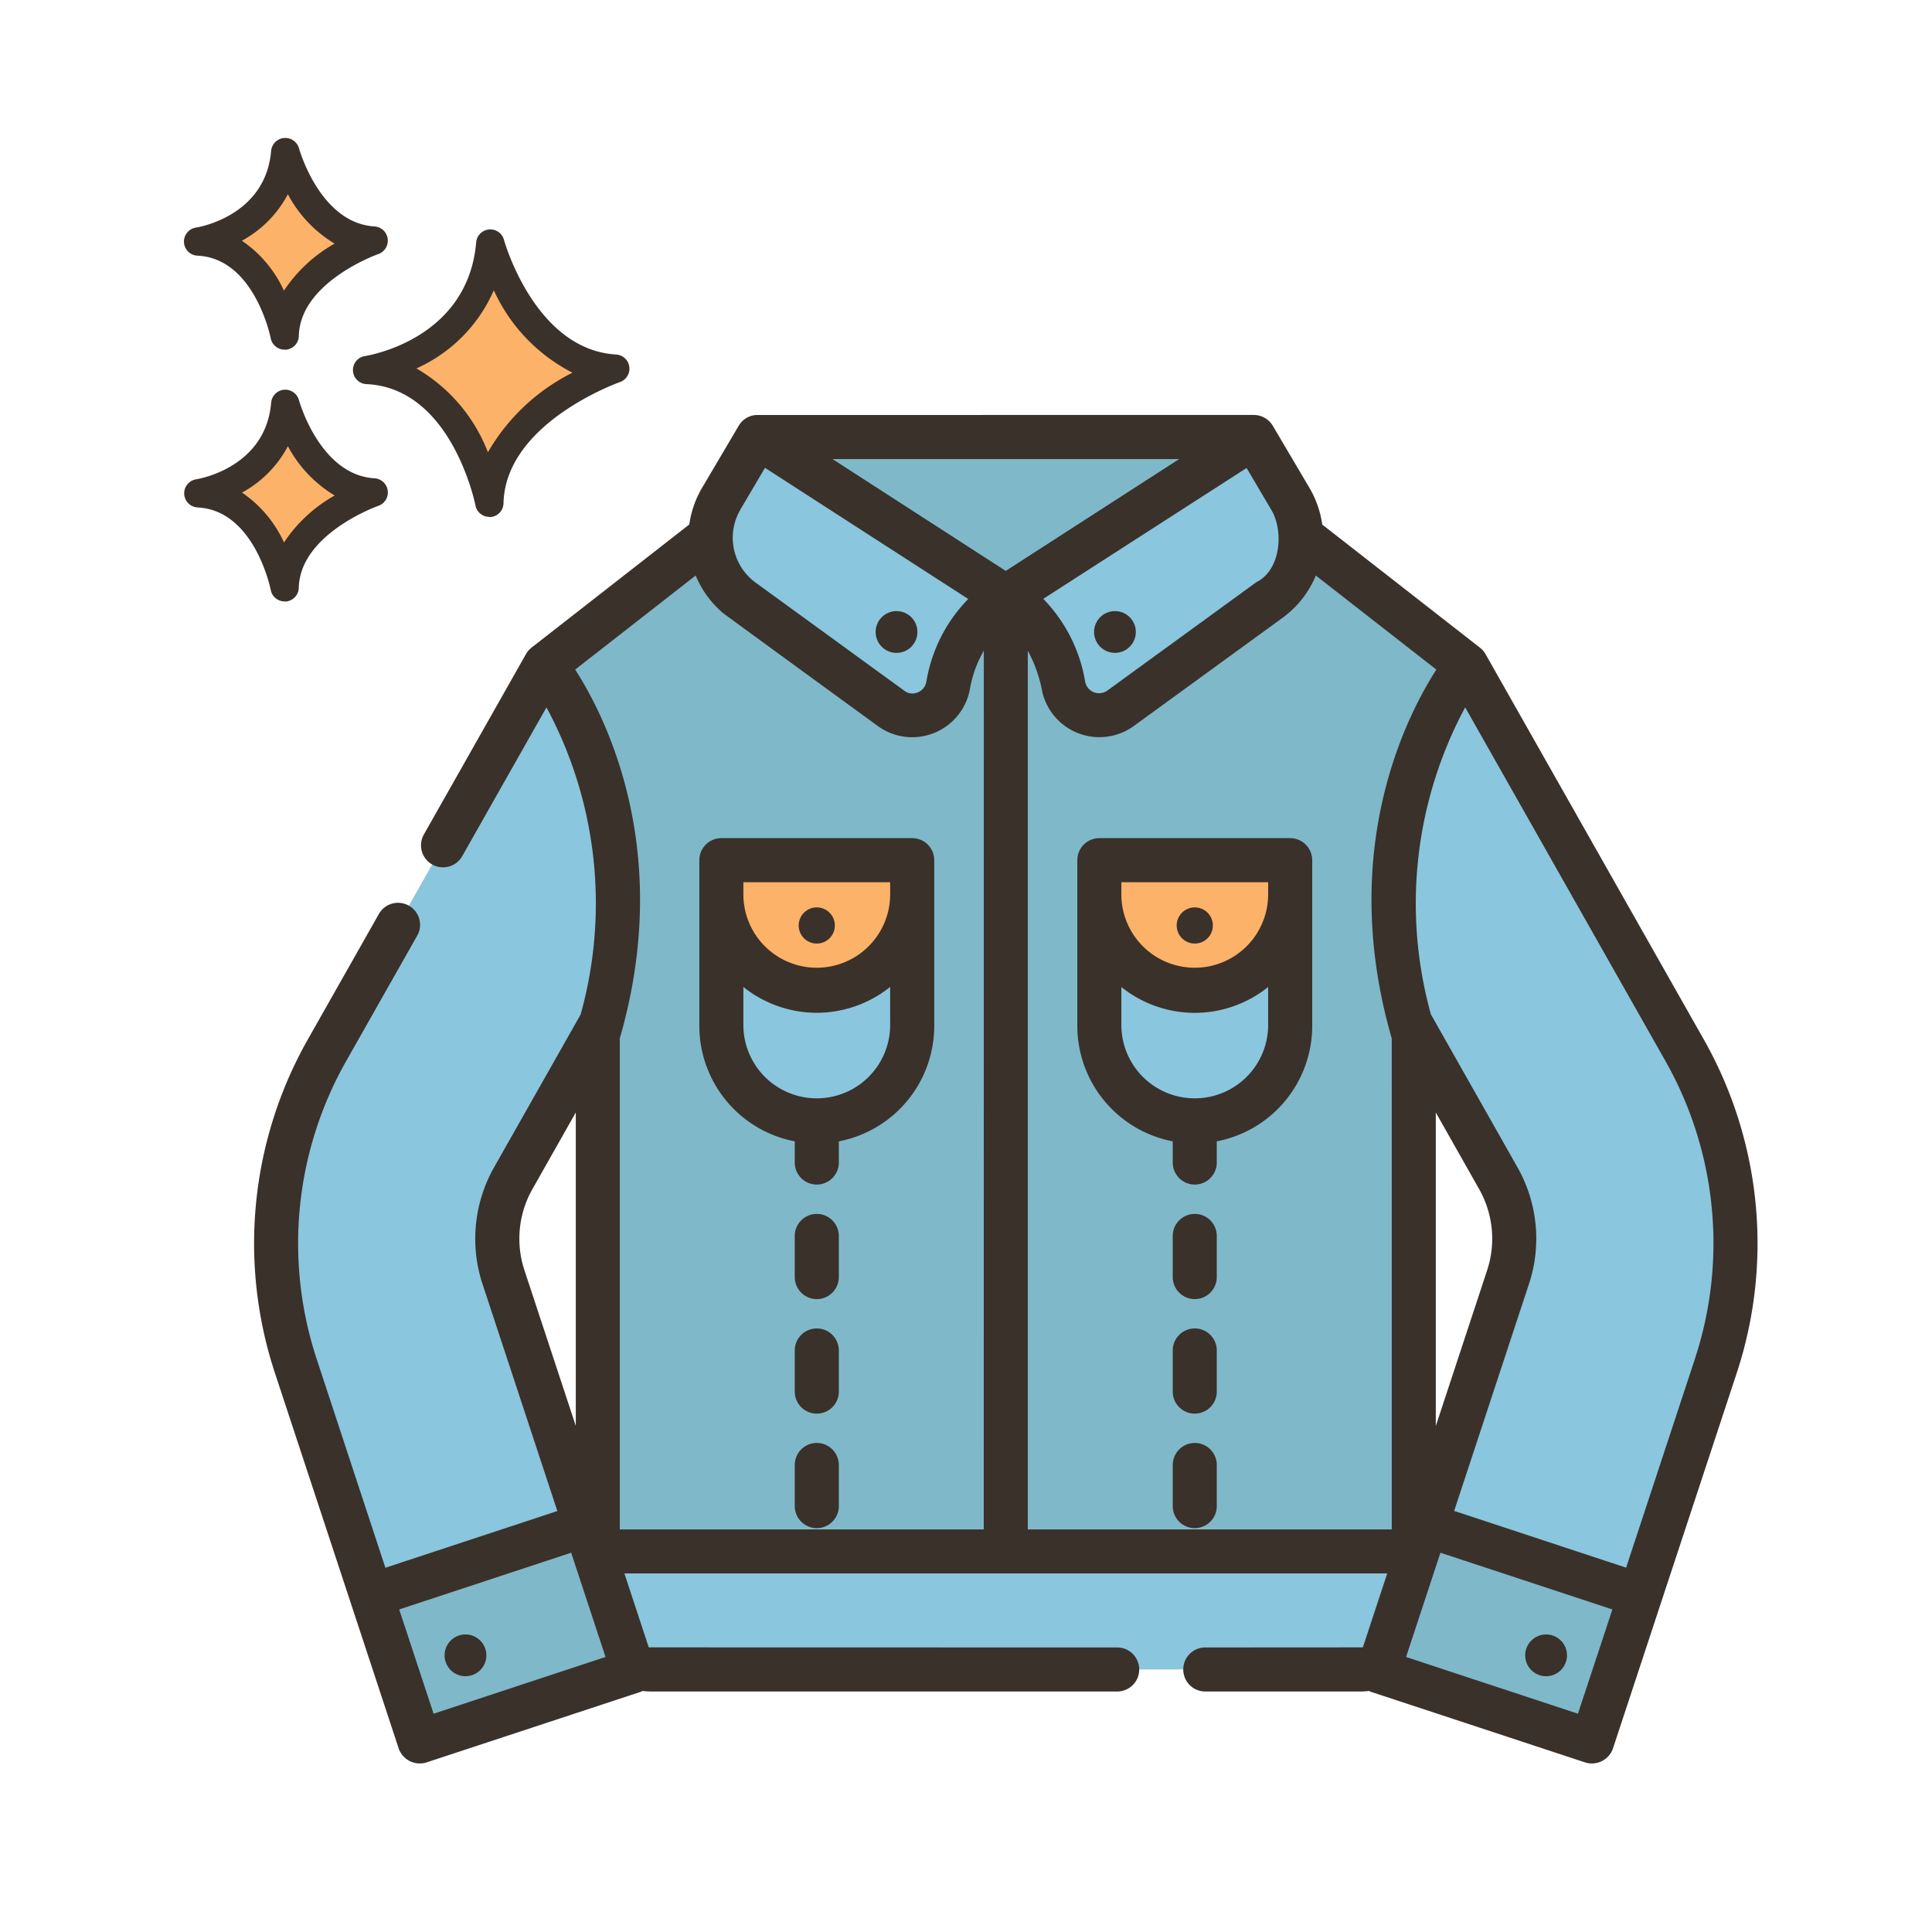<svg xmlns="http://www.w3.org/2000/svg" width="126" height="126" viewBox="0 0 126 126">
  <g id="Grupo_55644" data-name="Grupo 55644" transform="translate(-329 -1426)">
    <g id="Grupo_55640" data-name="Grupo 55640" transform="translate(341 1435)">
      <g id="Grupo_55639" data-name="Grupo 55639" transform="translate(4.57 18.065)">
        <path id="Trazado_104823" data-name="Trazado 104823" d="M91.564,77.367l-26.609,3v4.2a3.5,3.5,0,0,0,3.5,3.5h46.215a3.5,3.5,0,0,0,3.5-3.5v-4.2Z" transform="translate(-42.541 -6.255)" fill="#8ac6dd"/>
        <path id="Trazado_104824" data-name="Trazado 104824" d="M106.3,76.744,98.49,79.063,95.35,88.59l13.941,4.595,3.141-9.525Z" transform="translate(-22.037 -6.675)" fill="#7fb8c9"/>
        <path id="Trazado_104825" data-name="Trazado 104825" d="M62.273,76.744l7.81,2.319,3.14,9.527L59.28,93.185,56.139,83.66Z" transform="translate(-48.488 -6.675)" fill="#7fb8c9"/>
        <path id="Trazado_104826" data-name="Trazado 104826" d="M120.2,90.333l-4.938,14.982-13.942-4.6,5.33-16.17a7.986,7.986,0,0,0-.635-6.442L91.159,51.873l12.772-7.232L118.17,69.786A25.5,25.5,0,0,1,120.2,90.333Z" transform="translate(-24.864 -28.331)" fill="#8ac6dd"/>
        <path id="Trazado_104827" data-name="Trazado 104827" d="M53.706,90.333l4.938,14.982,13.944-4.6-5.332-16.17a7.987,7.987,0,0,1,.636-6.442L82.746,51.873,69.973,44.641,55.734,69.786A25.5,25.5,0,0,0,53.706,90.333Z" transform="translate(-50.993 -28.331)" fill="#8ac6dd"/>
        <path id="Trazado_104828" data-name="Trazado 104828" d="M119.556,72.171v33.664H66.339V72.171C70.657,57.559,62.9,48.033,62.9,48.033l10.788-8.42H112.2l10.786,8.42S115.239,57.559,119.556,72.171Z" transform="translate(-43.924 -31.722)" fill="#7fb8c9"/>
        <path id="Trazado_104829" data-name="Trazado 104829" d="M96.935,62.127a6.223,6.223,0,0,1-12.445,0V53.609l6.223,1.964,6.223-1.964Z" transform="translate(-29.363 -22.281)" fill="#8ac6dd"/>
        <path id="Trazado_104830" data-name="Trazado 104830" d="M84.49,52.239v2.294a6.223,6.223,0,1,0,12.445,0V52.239Z" transform="translate(-29.363 -23.205)" fill="#fcb268"/>
        <path id="Trazado_104831" data-name="Trazado 104831" d="M69.769,62.127a6.223,6.223,0,0,0,12.445,0V53.609l-6.223,1.964-6.223-1.964Z" transform="translate(-39.293 -22.281)" fill="#8ac6dd"/>
        <path id="Trazado_104832" data-name="Trazado 104832" d="M82.214,52.239v2.294a6.223,6.223,0,1,1-12.445,0V52.239Z" transform="translate(-39.293 -23.205)" fill="#fcb268"/>
        <path id="Trazado_104833" data-name="Trazado 104833" d="M71.183,35.758h32.359l-6.549,9.084L87.363,46.2l-9.629-1.355Z" transform="translate(-38.339 -34.323)" fill="#7fb8c9"/>
        <path id="Trazado_104834" data-name="Trazado 104834" d="M99.409,39.8l-2.385-4.041L80.845,46.2a8.3,8.3,0,0,1,3.761,5.767,2.35,2.35,0,0,0,3.7,1.512l9.739-7.082A5.009,5.009,0,0,0,99.409,39.8Z" transform="translate(-31.822 -34.323)" fill="#8ac6dd"/>
        <path id="Trazado_104835" data-name="Trazado 104835" d="M70.039,39.8l2.385-4.041L88.6,46.2a8.3,8.3,0,0,0-3.759,5.767,2.352,2.352,0,0,1-3.7,1.512l-9.738-7.082A5.01,5.01,0,0,1,70.039,39.8Z" transform="translate(-39.58 -34.323)" fill="#8ac6dd"/>
        <path id="Trazado_104836" data-name="Trazado 104836" d="M78.5,43.9a1.362,1.362,0,1,1-1.361-1.361A1.363,1.363,0,0,1,78.5,43.9Z" transform="translate(-35.239 -29.749)" fill="#3a312a"/>
        <path id="Trazado_104837" data-name="Trazado 104837" d="M87.007,43.9a1.361,1.361,0,1,1-1.361-1.361A1.363,1.363,0,0,1,87.007,43.9Z" transform="translate(-29.502 -29.749)" fill="#3a312a"/>
        <path id="Trazado_104838" data-name="Trazado 104838" d="M89.86,55.259a1.179,1.179,0,1,1-1.179-1.181A1.18,1.18,0,0,1,89.86,55.259Z" transform="translate(-27.331 -21.965)" fill="#3a312a"/>
        <path id="Trazado_104839" data-name="Trazado 104839" d="M88.785,74.936a1.438,1.438,0,0,0-1.437,1.437v2.681a1.436,1.436,0,1,0,2.872,0V76.373A1.436,1.436,0,0,0,88.785,74.936Z" transform="translate(-27.435 -7.895)" fill="#3a312a"/>
        <path id="Trazado_104840" data-name="Trazado 104840" d="M88.785,70.476a1.436,1.436,0,0,0-1.437,1.437v2.681a1.436,1.436,0,1,0,2.872,0V71.913A1.435,1.435,0,0,0,88.785,70.476Z" transform="translate(-27.435 -10.903)" fill="#3a312a"/>
        <path id="Trazado_104841" data-name="Trazado 104841" d="M88.785,66.016a1.436,1.436,0,0,0-1.437,1.435v2.683a1.436,1.436,0,0,0,2.872,0V67.451A1.435,1.435,0,0,0,88.785,66.016Z" transform="translate(-27.435 -13.912)" fill="#3a312a"/>
        <path id="Trazado_104842" data-name="Trazado 104842" d="M75.139,55.259a1.179,1.179,0,1,1-1.179-1.181A1.181,1.181,0,0,1,75.139,55.259Z" transform="translate(-37.262 -21.965)" fill="#3a312a"/>
        <path id="Trazado_104843" data-name="Trazado 104843" d="M74.064,66.016a1.436,1.436,0,0,0-1.437,1.435v2.683a1.437,1.437,0,0,0,2.874,0V67.451A1.437,1.437,0,0,0,74.064,66.016Z" transform="translate(-37.365 -13.912)" fill="#3a312a"/>
        <path id="Trazado_104844" data-name="Trazado 104844" d="M74.064,70.476a1.436,1.436,0,0,0-1.437,1.437v2.681a1.437,1.437,0,0,0,2.874,0V71.913A1.438,1.438,0,0,0,74.064,70.476Z" transform="translate(-37.365 -10.903)" fill="#3a312a"/>
        <path id="Trazado_104845" data-name="Trazado 104845" d="M74.064,74.936a1.438,1.438,0,0,0-1.437,1.437v2.681a1.437,1.437,0,1,0,2.874,0V76.373A1.439,1.439,0,0,0,74.064,74.936Z" transform="translate(-37.365 -7.895)" fill="#3a312a"/>
        <path id="Trazado_104846" data-name="Trazado 104846" d="M103.8,83.755a1.362,1.362,0,1,1-1.363-1.361A1.362,1.362,0,0,1,103.8,83.755Z" transform="translate(-18.176 -2.864)" fill="#3a312a"/>
        <path id="Trazado_104847" data-name="Trazado 104847" d="M61.714,83.755a1.362,1.362,0,1,1-1.363-1.361A1.363,1.363,0,0,1,61.714,83.755Z" transform="translate(-46.565 -2.864)" fill="#3a312a"/>
        <path id="Trazado_104848" data-name="Trazado 104848" d="M131.885,50.5a1.452,1.452,0,0,0-.365-.424l-10.287-8.03a6.466,6.466,0,0,0-.839-2.4l-2.385-4.041a1.449,1.449,0,0,0-1.238-.707L84.4,34.9a1.411,1.411,0,0,0-1.221.7l-2.386,4.041a6.5,6.5,0,0,0-.839,2.4l-10.287,8.03a1.478,1.478,0,0,0-.365.424L62.644,62.258a1.436,1.436,0,1,0,2.5,1.415l5.493-9.7c.07.126.144.258.218.4l0,.005a26.966,26.966,0,0,1,2.018,19.6l0,.012-5.655,9.985a9.448,9.448,0,0,0-.75,7.6l4.881,14.806-11.215,3.7L55.648,96.455a24.116,24.116,0,0,1,1.912-19.39l4.649-8.207a1.436,1.436,0,0,0-2.5-1.415L55.062,75.65a26.986,26.986,0,0,0-2.142,21.7S61,121.853,61,121.863a1.458,1.458,0,0,0,1.815.914l13.941-4.595c.055-.02.109-.042.159-.065a5.053,5.053,0,0,0,.573.035h30.372a1.437,1.437,0,1,0,0-2.874s-30.49,0-30.551-.008l-1.587-4.818h49.75l-1.589,4.818c-.059.007-10.277.008-10.277.008a1.437,1.437,0,1,0,0,2.874h10.1a5.006,5.006,0,0,0,.573-.035c.052.023.1.045.159.065l13.942,4.595a1.454,1.454,0,0,0,1.814-.914l8.08-24.509a26.993,26.993,0,0,0-2.142-21.7Zm-13.966-9.4c.807,1.365.621,3.905-.975,4.7l-9.738,7.082a.926.926,0,0,1-1.438-.6,10.067,10.067,0,0,0-2.73-5.39L116.3,38.356Zm-34.653,0,1.624-2.753,13.257,8.552a10.048,10.048,0,0,0-2.731,5.39.92.92,0,0,1-.764.76.834.834,0,0,1-.673-.164s-9.726-7.073-9.739-7.082A3.617,3.617,0,0,1,83.266,41.109ZM69.2,90.671a6.567,6.567,0,0,1,.522-5.283l2.83-5v20.443ZM63.277,119.6l-2.242-6.8,11.215-3.7,2.241,6.8Zm35.881-12.02H75.421V75.558c3.535-12.223-.928-20.976-2.91-24.053l7.86-6.136a6.43,6.43,0,0,0,1.8,2.462c.126.105,10.121,7.385,10.124,7.388a3.824,3.824,0,0,0,5.958-2.43,7.487,7.487,0,0,1,.909-2.515Zm1.435-62.511-11.3-7.293H111.9Zm25.174,62.511H102.03V50.273a9.045,9.045,0,0,1,.946,2.684,3.824,3.824,0,0,0,5.921,2.261l9.738-7.083a6.485,6.485,0,0,0,2.18-2.766l7.86,6.136c-1.981,3.078-6.444,11.831-2.909,24.053Zm12.142,12.02L126.7,115.9l2.241-6.8,11.215,3.7Zm-9.27-18.763V80.39l2.828,5a6.561,6.561,0,0,1,.522,5.283Zm16.9-4.381-4.488,13.618-11.215-3.7,4.881-14.806a9.43,9.43,0,0,0-.75-7.6l-5.653-9.987,0-.012a27.01,27.01,0,0,1,2.241-20l13.075,23.089A24.109,24.109,0,0,1,145.538,96.455Z" transform="translate(-51.57 -34.901)" fill="#3a312a"/>
        <path id="Trazado_104849" data-name="Trazado 104849" d="M97.514,51.381H85.069a1.438,1.438,0,0,0-1.437,1.437V63.632a7.671,7.671,0,0,0,6.223,7.522v1.382a1.436,1.436,0,1,0,2.872,0V71.154a7.671,7.671,0,0,0,6.224-7.522V52.818A1.439,1.439,0,0,0,97.514,51.381ZM96.077,63.632a4.787,4.787,0,0,1-9.573,0V61.088a7.64,7.64,0,0,0,9.573,0Zm0-8.518a4.787,4.787,0,0,1-9.573,0v-.859h9.573Z" transform="translate(-29.942 -23.784)" fill="#3a312a"/>
        <path id="Trazado_104850" data-name="Trazado 104850" d="M82.793,51.381H70.348a1.438,1.438,0,0,0-1.437,1.437V63.632a7.671,7.671,0,0,0,6.223,7.522v1.382a1.437,1.437,0,0,0,2.874,0V71.154a7.671,7.671,0,0,0,6.223-7.522V52.818A1.438,1.438,0,0,0,82.793,51.381ZM81.356,63.632a4.787,4.787,0,0,1-9.573,0V61.088a7.7,7.7,0,0,0,4.685,1.683l.1,0a7.689,7.689,0,0,0,4.786-1.685Zm0-8.518a4.787,4.787,0,0,1-9.573,0v-.859h9.573v.859Z" transform="translate(-39.872 -23.784)" fill="#3a312a"/>
      </g>
      <path id="Trazado_105428" data-name="Trazado 105428" d="M64.006,28.222s2.1,7.8,8.15,8.158c0,0-8.076,2.788-8.214,8.75,0,0-1.589-8.361-7.966-8.661,0,0,7.428-1.125,8.028-8.247Z" transform="translate(-44.027 -21.341)" fill="#fcb268"/>
      <path id="Trazado_105429" data-name="Trazado 105429" d="M64.316,46.421a.921.921,0,0,1-.908-.749c-.015-.075-1.537-7.648-7.1-7.909a.921.921,0,0,1-.1-1.832c.275-.044,6.708-1.12,7.246-7.413a.924.924,0,0,1,1-.842l0,0a.921.921,0,0,1,.814.677c.018.072,2.009,7.162,7.313,7.479a.924.924,0,0,1,.867.978h0a.921.921,0,0,1-.621.821c-.074.025-7.47,2.656-7.589,7.9a.92.92,0,0,1-.846.9h-.079Zm-4.771-9.689a10.8,10.8,0,0,1,4.675,5.476,13.153,13.153,0,0,1,5.516-5.191,11.267,11.267,0,0,1-5.131-5.375,9.92,9.92,0,0,1-5.056,5.1Z" transform="translate(-44.4 -21.711)" fill="#3a312a"/>
      <path id="Trazado_105430" data-name="Trazado 105430" d="M55.071,34.468s1.485,5.516,5.764,5.772c0,0-5.71,1.971-5.807,6.188,0,0-1.124-5.915-5.633-6.126C49.394,40.3,54.645,39.507,55.071,34.468Z" transform="translate(-48.467 -17.128)" fill="#fcb268"/>
      <path id="Trazado_105431" data-name="Trazado 105431" d="M55.4,47.724a.924.924,0,0,1-.906-.752c-.008-.052-1.052-5.2-4.771-5.377a.924.924,0,0,1-.094-1.835c.183-.028,4.538-.765,4.893-5a.924.924,0,0,1,1.814-.157c.013.047,1.368,4.876,4.928,5.091a.924.924,0,0,1,.867.976v0a.922.922,0,0,1-.621.821c-.05.017-5.1,1.82-5.186,5.339a.925.925,0,0,1-.847.9Zm-2.78-7.1a7.876,7.876,0,0,1,2.738,3.254,9.649,9.649,0,0,1,3.307-3.064A8.277,8.277,0,0,1,55.614,37.6a7.342,7.342,0,0,1-3,3.028Z" transform="translate(-48.838 -17.5)" fill="#3a312a"/>
      <path id="Trazado_105432" data-name="Trazado 105432" d="M55.071,24.662s1.485,5.514,5.764,5.772c0,0-5.71,1.971-5.807,6.188,0,0-1.124-5.915-5.633-6.126C49.394,30.5,54.645,29.7,55.071,24.662Z" transform="translate(-48.467 -23.743)" fill="#fcb268"/>
      <path id="Trazado_105433" data-name="Trazado 105433" d="M55.4,37.916a.922.922,0,0,1-.906-.754c-.008-.049-1.052-5.2-4.771-5.375a.921.921,0,0,1-.094-1.832c.183-.028,4.538-.765,4.893-5a.929.929,0,0,1,1.82-.166c.013.049,1.368,4.88,4.928,5.092a.928.928,0,0,1,.246,1.8c-.05.018-5.1,1.82-5.186,5.339a.922.922,0,0,1-.847.9.566.566,0,0,1-.075,0Zm-2.78-7.1a7.873,7.873,0,0,1,2.738,3.252A9.675,9.675,0,0,1,58.664,31a8.228,8.228,0,0,1-3.048-3.22,7.35,7.35,0,0,1-3,3.031Z" transform="translate(-48.841 -24.113)" fill="#3a312a"/>
    </g>
    <rect id="Rectángulo_5345" data-name="Rectángulo 5345" width="126" height="126" transform="translate(329 1426)" fill="none"/>
  </g>
</svg>
